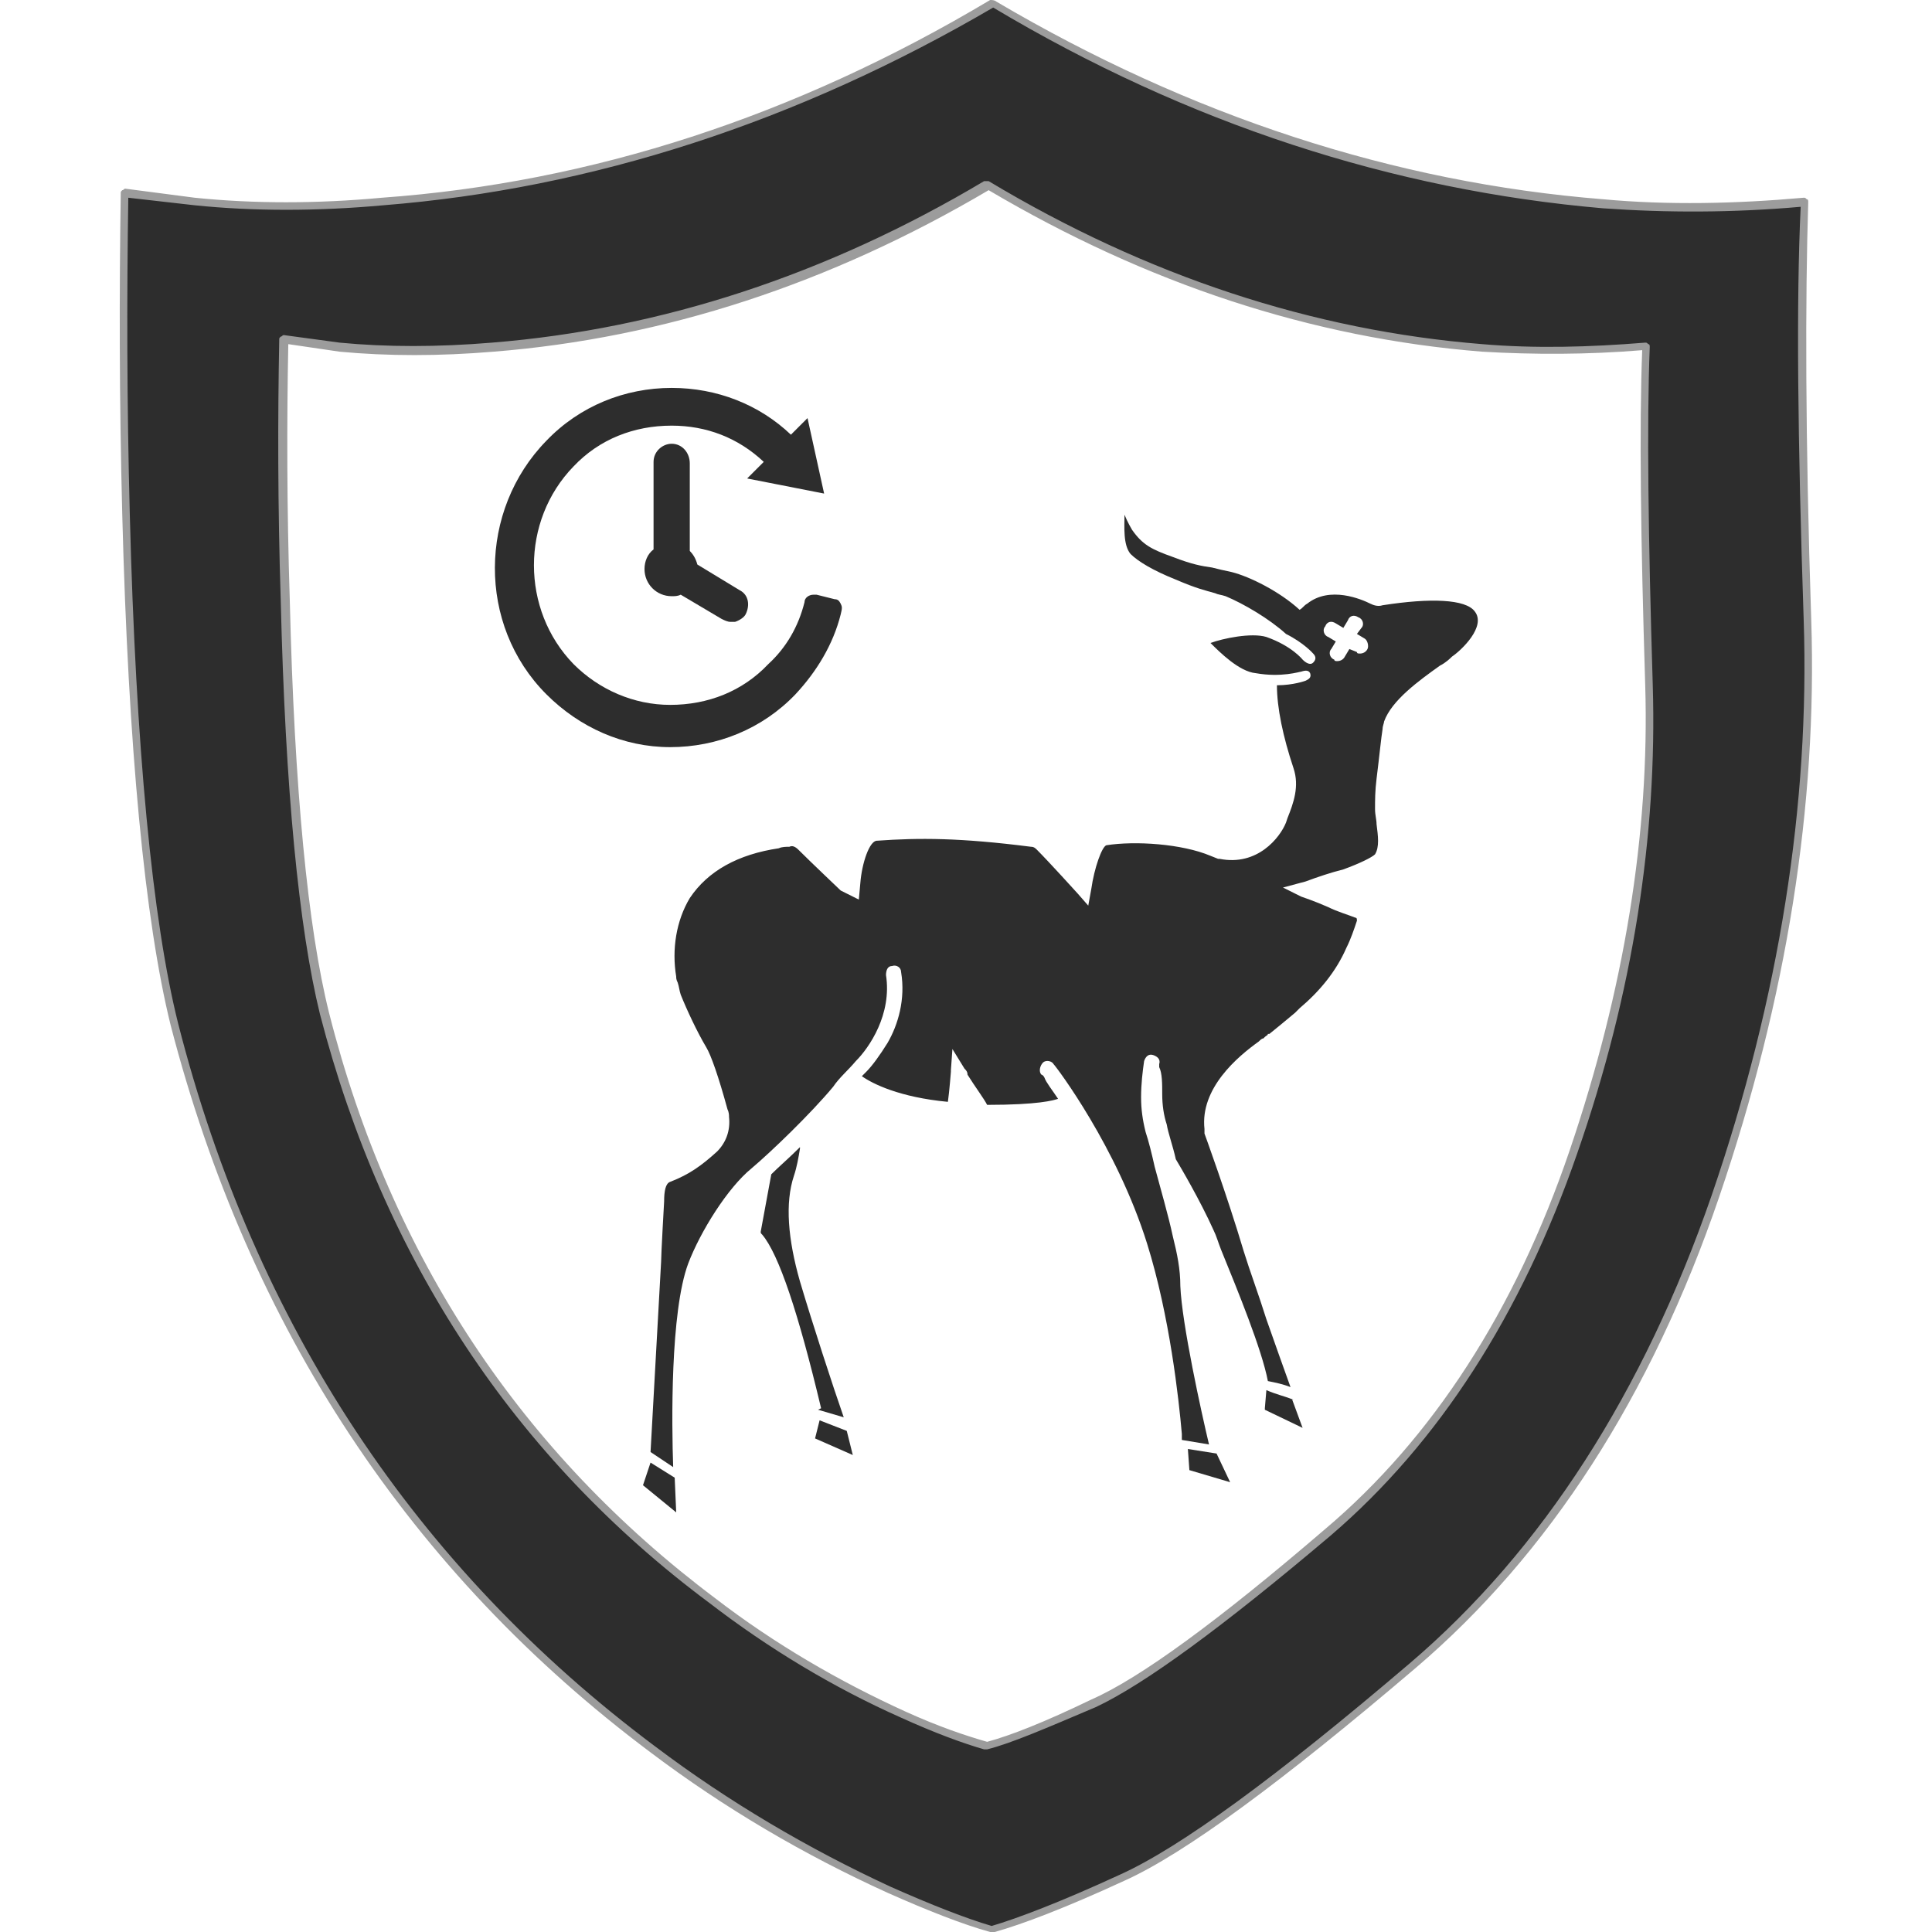 <?xml version="1.0" encoding="utf-8"?>
<!-- Generator: Adobe Illustrator 23.0.0, SVG Export Plug-In . SVG Version: 6.00 Build 0)  -->
<svg version="1.2" baseProfile="tiny" id="Layer_1" xmlns="http://www.w3.org/2000/svg" xmlns:xlink="http://www.w3.org/1999/xlink"
	 x="0px" y="0px" viewBox="0 0 128 128" xml:space="preserve">
<g>
	<g>
		<linearGradient id="SVGID_1_" gradientUnits="userSpaceOnUse" x1="80.561" y1="66.553" x2="54.994" y2="58.031">
			<stop  offset="0" style="stop-color:#2D2D2D"/>
			<stop  offset="1" style="stop-color:#2D2D2D"/>
		</linearGradient>
		<path fill-rule="evenodd" fill="url(#SVGID_1_)" d="M98.2,23.1C86.8,22.2,76,18.6,65.5,12.4h-0.1C54.9,18.6,44,22.2,32.7,23.1
			c-3.6,0.3-7,0.3-10.1,0l-3.7-0.5c-0.1,5.2-0.1,10.9,0.1,17.2c0.3,12.5,1.2,21.7,2.6,27.3c4.2,16.3,12.7,29.3,25.7,38.9
			c4,3,8.2,5.5,12.7,7.6c2.2,1,4,1.7,5.5,2.1h0.1c1.5-0.4,3.8-1.3,6.9-2.8c3.2-1.4,8.4-5.2,15.6-11.3c7.2-6.1,12.6-14.5,16.3-25.2
			c3.7-10.7,5.3-21,5-30.9c-0.3-9.9-0.4-17.4-0.2-22.4C105.3,23.3,101.7,23.3,98.2,23.1z M119.5,13.3c-0.2,6.3-0.2,15.5,0.2,27.7
			c0.4,12.2-1.6,24.9-6.1,38.2c-4.5,13.2-11.2,23.6-20.1,31.1c-8.8,7.5-15.3,12.2-19.2,14c-4,1.8-6.8,2.9-8.6,3.4h-0.1
			c-1.7-0.5-4-1.3-6.7-2.6c-5.5-2.5-10.7-5.6-15.7-9.3C27.3,104,16.7,88,11.6,67.8c-1.7-6.9-2.8-18.2-3.2-33.8
			c-0.2-7.7-0.2-14.7-0.1-21.3l4.6,0.6c4,0.4,8.1,0.4,12.5,0c13.9-1.1,27.4-5.5,40.4-13.2l0,0l0,0c13,7.7,26.4,12.1,40.4,13.2
			C110.5,13.8,114.9,13.8,119.5,13.3z"/>
		<path fill="#9C9C9C" d="M65.6,128C65.6,128,65.6,128,65.6,128c-1.8-0.5-4.1-1.4-6.8-2.6c-5.5-2.5-10.8-5.6-15.7-9.3
			C27.2,104.2,16.5,88,11.3,67.9C9.6,61,8.5,49.6,8.1,34.1C7.9,26.4,7.9,19.3,8,12.8c0-0.1,0-0.1,0.1-0.2c0.1,0,0.1-0.1,0.2-0.1
			l4.6,0.6c3.9,0.4,8.1,0.4,12.4,0C39.2,12.1,52.7,7.7,65.6,0C65.7,0,65.9,0,66,0.1c12.9,7.6,26.4,12,40.2,13.1
			c4.3,0.4,8.8,0.3,13.3-0.1c0.1,0,0.1,0,0.2,0.1c0.1,0,0.1,0.1,0.1,0.2c-0.2,6.3-0.2,15.6,0.2,27.7c0.4,12.2-1.6,25-6.1,38.2
			c-4.5,13.2-11.3,23.7-20.1,31.2c-8.8,7.5-15.3,12.3-19.3,14.1c-3.9,1.8-6.8,2.9-8.6,3.4C65.8,128,65.7,128,65.6,128
			C65.7,128,65.6,128,65.6,128z M8.5,13.1c-0.1,6.4-0.1,13.5,0.1,21c0.4,15.5,1.5,26.9,3.2,33.7c5.1,20,15.8,36.1,31.6,47.9
			c4.9,3.7,10.2,6.8,15.6,9.3c2.7,1.2,5,2.1,6.7,2.6c1.7-0.5,4.6-1.6,8.5-3.4c4-1.8,10.4-6.5,19.2-14c8.8-7.5,15.5-18,20-31
			c4.5-13.1,6.5-26,6.1-38.1c-0.4-11.9-0.5-21.2-0.2-27.4c-4.5,0.4-8.9,0.4-13.1,0.1C92.3,12.6,78.7,8.2,65.8,0.5
			c-13,7.6-26.6,12-40.4,13.1c-4.4,0.4-8.6,0.4-12.5,0L8.5,13.1z M65.4,115.9C65.4,115.9,65.4,115.9,65.4,115.9c-0.1,0-0.1,0-0.2,0
			c-1.4-0.4-3.3-1.1-5.5-2.1c-4.5-2-8.8-4.6-12.7-7.6c-12.9-9.6-21.6-22.8-25.8-39c-1.4-5.7-2.3-14.9-2.6-27.4
			c-0.2-6.3-0.2-12.1-0.1-17.3c0-0.1,0-0.1,0.1-0.2c0.1,0,0.1-0.1,0.2-0.1l3.7,0.5c3.1,0.3,6.5,0.3,10.1,0
			c11.2-0.9,22.2-4.5,32.6-10.7c0,0,0.1,0,0.1,0c0,0,0.1,0,0.2,0C76,18.3,87,21.9,98.2,22.8c3.5,0.3,7.1,0.2,10.8-0.1
			c0.1,0,0.1,0,0.2,0.1c0.1,0,0.1,0.1,0.1,0.2c-0.2,5-0.1,12.6,0.2,22.4c0.3,9.9-1.3,20.4-5,31c-3.7,10.7-9.2,19.2-16.3,25.3
			c-7.2,6.1-12.4,9.9-15.6,11.4C69.3,114.5,67,115.5,65.4,115.9C65.5,115.9,65.5,115.9,65.4,115.9z M19.1,22.8
			c-0.1,5.1-0.1,10.8,0.1,17c0.3,12.5,1.2,21.7,2.6,27.3c4.1,16.2,12.8,29.2,25.6,38.8c3.9,3,8.2,5.5,12.6,7.5c2.2,1,4,1.6,5.4,2
			c1.5-0.4,3.8-1.3,6.9-2.8c3.2-1.4,8.4-5.2,15.5-11.3c7.1-6,12.6-14.5,16.2-25.1c3.6-10.6,5.3-21,5-30.8
			c-0.3-9.7-0.4-17.1-0.2-22.2c-3.6,0.3-7.2,0.3-10.6,0.1c-11.3-0.9-22.2-4.5-32.7-10.7C55,18.8,44,22.4,32.7,23.3
			c-3.6,0.3-7,0.3-10.2,0L19.1,22.8z"/>
	</g>
	<g>
		<polygon fill="#2D2D2D" points="56.1,94.8 54.3,94.1 54,95.3 56.5,96.4 56.1,94.8 		"/>
		<polygon fill="#2D2D2D" points="43.1,96.9 42.6,98.4 44.8,100.2 44.7,97.9 		"/>
		<path fill="#2D2D2D" d="M54.2,93.4l1.7,0.5c-0.7-2-2.1-6.3-2.9-9c-0.8-2.8-1-5.2-0.4-7c0.2-0.6,0.3-1.2,0.4-1.8c0,0,0-0.1,0-0.1
			c-0.7,0.7-1.4,1.3-1.9,1.8l-0.7,3.8c0,0.1,0,0.1,0.1,0.2c1.1,1.3,2.4,5.2,3.9,11.5L54.2,93.4z"/>
		<polygon fill="#2D2D2D" points="78.7,96 78.8,97.4 81.5,98.2 80.6,96.3 		"/>
		<path fill="#2D2D2D" d="M97.7,40.5c-0.6-0.8-2.9-0.9-6.1-0.4c-0.3,0.1-0.6,0-0.8-0.1c-0.6-0.3-2.7-1.2-4.2,0
			c-0.2,0.1-0.3,0.3-0.5,0.4c-1.3-1.2-3.3-2.2-4.5-2.5c-0.5-0.1-0.9-0.2-1.3-0.3c-0.7-0.1-1.3-0.2-2.6-0.7c-1.4-0.5-2-0.8-2.7-1.8
			l0,0c0,0-0.3-0.5-0.5-1c0,0.8-0.1,2,0.4,2.6c0.5,0.5,1.5,1.1,3,1.7c1.4,0.6,1.9,0.7,2.6,0.9c0.2,0.1,0.4,0.1,0.7,0.2
			c1.2,0.5,2.9,1.5,4,2.5c0,0,0,0,0,0c1.2,0.6,1.8,1.3,1.8,1.3c0.2,0.2,0.2,0.4,0,0.6c-0.2,0.2-0.5,0-0.7-0.2c0,0-0.7-0.9-2.4-1.5
			c-1-0.3-2.9,0.1-3.7,0.4c0.6,0.6,1.9,1.9,3,2c1.7,0.3,2.9-0.1,3-0.1c0.3-0.1,0.5-0.1,0.6,0.1c0.1,0.3-0.1,0.4-0.3,0.5
			c0,0-0.8,0.3-1.9,0.3c0,1.5,0.4,3.4,1.1,5.5c0.4,1.2,0,2.3-0.4,3.3l-0.1,0.3c-0.4,1-1.9,2.9-4.4,2.4l-0.1,0l-0.5-0.2
			c-1.9-0.8-5-1-6.9-0.7c-0.3,0.1-0.8,1.5-1,2.9l-0.2,1.1l-0.7-0.8c0,0-1.9-2.1-2.7-2.9c-0.1-0.1-0.2-0.2-0.4-0.2
			c-4.7-0.6-7.4-0.6-10.2-0.4c-0.5,0-1,1.5-1.1,2.8l-0.1,1.1L55.7,59c-0.1-0.1-1.9-1.8-2.8-2.7c-0.2-0.2-0.4-0.3-0.6-0.2
			c-0.2,0-0.5,0-0.7,0.1c-2.7,0.4-4.7,1.5-5.9,3.3c-0.9,1.5-1.2,3.4-0.9,5.2c0,0.1,0,0.2,0.1,0.4c0.1,0.3,0.1,0.5,0.2,0.8
			c0.4,1,1.1,2.5,1.7,3.5c0.3,0.5,0.8,1.9,1.4,4.1c0.1,0.2,0.1,0.4,0.1,0.5c0.1,0.9-0.2,1.7-0.8,2.3c-1,0.9-1.8,1.5-3.1,2
			c-0.3,0.1-0.4,0.6-0.4,1.3c0,0-0.2,3.5-0.2,4l-0.7,12.6l1.5,1c-0.1-2.8-0.2-10.3,1-13.5c0.8-2.1,2.6-5,4.2-6.3
			c1.3-1.1,3.9-3.6,5.4-5.4c0.4-0.6,1-1.1,1.5-1.7c0.9-0.9,2.4-3.1,2-5.7c0-0.3,0.1-0.6,0.4-0.6c0.3-0.1,0.6,0.1,0.6,0.4
			c0.3,1.8-0.2,3.5-0.9,4.7c-0.5,0.8-1,1.5-1.4,1.9c-0.1,0.1-0.2,0.2-0.3,0.3c0.7,0.5,2.5,1.4,5.7,1.7c0.1-0.7,0.2-2,0.2-2l0-0.1
			l0.1-1.4l0.8,1.3c0.1,0.1,0.2,0.2,0.2,0.4c0.5,0.8,1.1,1.6,1.3,2c3.4,0,4.4-0.3,4.7-0.4c-0.4-0.6-0.8-1.1-0.9-1.4
			c-0.1-0.2-0.2-0.2-0.2-0.2c-0.2-0.2-0.1-0.6,0.1-0.8c0.2-0.2,0.6-0.1,0.7,0.1c0.2,0.2,4.2,5.5,6.2,11.9c1.5,4.8,2.1,10.3,2.3,12.6
			c0,0.2,0,0.3,0,0.4l1.8,0.3c-0.5-2.1-1.8-8-1.9-10.5c0-1.1-0.2-2.1-0.5-3.3c-0.3-1.4-0.8-3.1-1.2-4.6c0,0,0,0,0,0
			c-0.2-0.9-0.4-1.7-0.6-2.3c-0.2-0.8-0.3-1.5-0.3-2.3c0-0.9,0.1-1.7,0.2-2.4c0.1-0.3,0.3-0.5,0.6-0.4c0.3,0.1,0.5,0.3,0.4,0.6
			c0,0.1,0,0.2,0,0.2v0C77,71.1,77,71.8,77,72.5c0,0.7,0.1,1.4,0.3,2c0.1,0.6,0.4,1.4,0.6,2.3c0.3,0.5,1.6,2.7,2.5,4.7
			c0.2,0.4,0.3,0.8,0.5,1.3c1.1,2.7,2.7,6.6,3.1,8.7c0.5,0.1,1,0.2,1.5,0.4c-0.4-1.1-1-2.8-1.6-4.5c-0.5-1.6-1.1-3.2-1.5-4.5
			c-1.1-3.7-2.6-7.8-2.6-7.8c0-0.1,0-0.2,0-0.3C79.5,72.1,82,70,83.4,69c0,0,0,0,0,0c0.1-0.1,0.2-0.2,0.3-0.2c0,0,0.1-0.1,0.1-0.1
			c0.1-0.1,0.2-0.1,0.2-0.2c0,0,0,0,0,0c0,0,0,0,0,0c0,0,0,0,0.1,0c0,0,0,0,0,0c0.5-0.4,1.1-0.9,1.7-1.4l0.3-0.3
			c1.3-1.1,2.4-2.4,3.1-4c0.3-0.6,0.5-1.2,0.7-1.8c0-0.1,0-0.2-0.1-0.2c-0.5-0.2-1.2-0.4-1.8-0.7c-0.9-0.4-1.8-0.7-1.8-0.7L85,58.8
			l1.5-0.4c0.8-0.3,1.7-0.6,2.5-0.8c1.1-0.4,1.9-0.8,2.1-1c0.3-0.5,0.2-1.2,0.1-2c0-0.3-0.1-0.6-0.1-1c0-0.6,0-1.2,0.1-2
			c0.2-1.6,0.3-2.7,0.4-3.3v0c0-0.2,0.1-0.4,0.1-0.5c0.5-1.4,2.3-2.7,3.7-3.7c0.4-0.2,0.7-0.5,0.8-0.6
			C96.8,43.1,98.5,41.5,97.7,40.5z M90.6,43c-0.1,0.2-0.3,0.3-0.5,0.3c-0.1,0-0.2,0-0.2-0.1L89.4,43l-0.3,0.5
			c-0.1,0.2-0.3,0.3-0.5,0.3c-0.1,0-0.2,0-0.2-0.1c-0.3-0.1-0.4-0.5-0.2-0.7l0.3-0.5L88,42.2c-0.3-0.1-0.4-0.5-0.2-0.7
			c0.1-0.3,0.4-0.4,0.7-0.2l0.5,0.3l0.3-0.5c0.1-0.3,0.4-0.4,0.7-0.2c0.3,0.1,0.4,0.5,0.2,0.7L89.9,42l0.5,0.3
			C90.6,42.4,90.7,42.8,90.6,43z"/>
		<path fill="#2D2D2D" d="M85.6,92.7c-0.5-0.2-1-0.3-1.7-0.6l-0.1,1.2c0,0,0,0.1,0,0.1l2.5,1.2L85.6,92.7
			C85.7,92.8,85.7,92.7,85.6,92.7z"/>
		<g>
			<path fill="#2D2D2D" d="M44.5,29.4c-0.6,0-1.2,0.5-1.2,1.2l0,5.8c-0.4,0.3-0.6,0.8-0.6,1.3c0,1,0.8,1.8,1.8,1.8
				c0.2,0,0.4,0,0.6-0.1l2.7,1.6c0.2,0.1,0.4,0.2,0.6,0.2c0.1,0,0.2,0,0.3,0c0.3-0.1,0.6-0.3,0.7-0.5c0.3-0.6,0.2-1.3-0.4-1.6
				l-2.8-1.7c-0.1-0.4-0.3-0.7-0.5-0.9l0-5.8C45.7,30,45.2,29.4,44.5,29.4z"/>
			<path fill="#2D2D2D" d="M55.7,40c-0.1-0.2-0.2-0.3-0.4-0.3l-1.2-0.3l-0.2,0c-0.3,0-0.6,0.2-0.6,0.5c-0.4,1.6-1.2,3-2.4,4.1
				c-1.7,1.8-4,2.7-6.5,2.7c-2.4,0-4.7-1-6.4-2.7c-3.5-3.6-3.5-9.5,0-13.1c1.7-1.8,4-2.7,6.5-2.7c2.3,0,4.4,0.8,6.1,2.4l-1.1,1.1
				l5.1,1l-1.1-5l-1.1,1.1c-2.1-2-4.9-3.1-7.9-3.1c-3.1,0-6.1,1.2-8.3,3.5c-4.5,4.6-4.6,12.2,0,16.8c2.2,2.2,5.1,3.5,8.2,3.5
				c3.1,0,6.1-1.2,8.3-3.5c1.4-1.5,2.5-3.3,3-5.3C55.8,40.3,55.8,40.2,55.7,40z M53.5,42.1C53.5,42.1,53.5,42.1,53.5,42.1
				C53.5,42.1,53.5,42.1,53.5,42.1z"/>
		</g>
	</g>
</g>
</svg>
